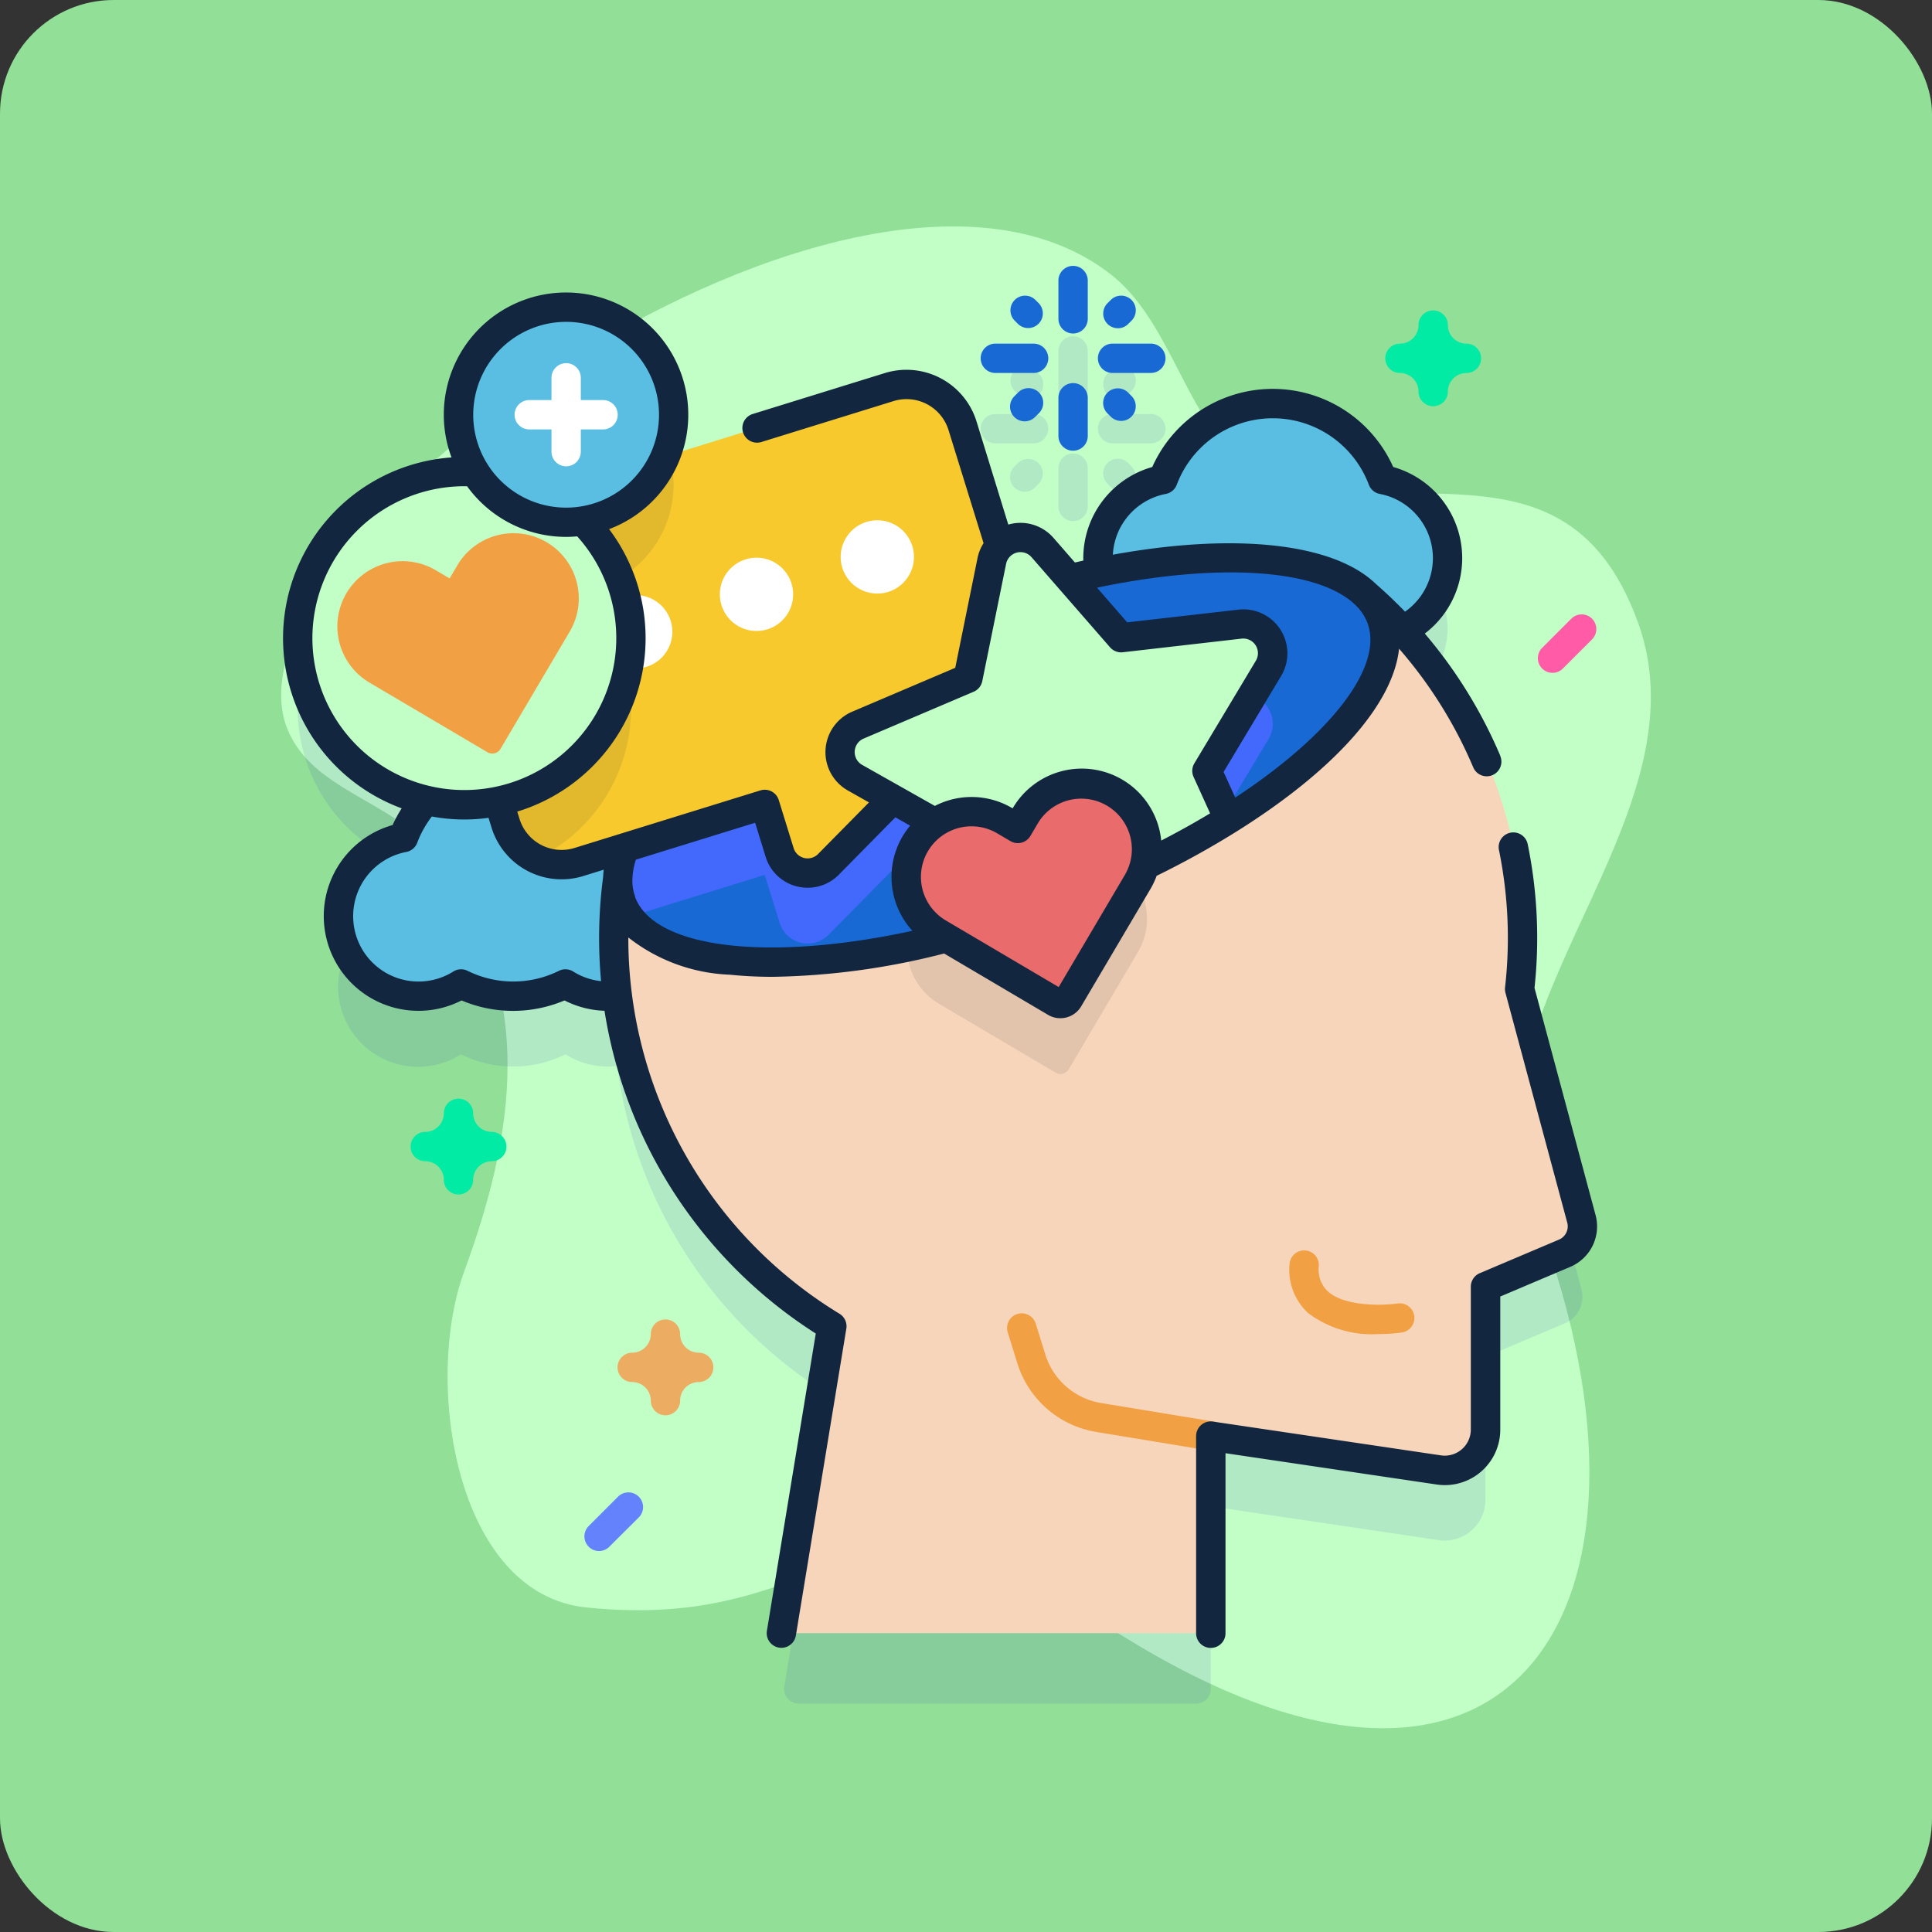 <svg xmlns="http://www.w3.org/2000/svg" width="85" height="85" viewBox="0 0 85 85">
  <rect x="0" y="0" width="85" height="85" fill="#333333" stroke="none"/>
  <g id="Grupo_1065524" data-name="Grupo 1065524" transform="translate(-180 -429)">
    <g id="Grupo_1063897" data-name="Grupo 1063897" transform="translate(0 -17)">
      <rect id="Rectángulo_373435" data-name="Rectángulo 373435" width="85" height="85" rx="5" transform="translate(180 446)" fill="#92df98"/>
    </g>
    <g id="felicidad" transform="translate(169.837 438.962)">
      <g id="Grupo_1065375" data-name="Grupo 1065375" transform="translate(22.532 0)">
        <path id="Trazado_801689" data-name="Trazado 801689" d="M77.558,43.026c-3.3-8.336,7.8-16.95,4.674-25.589C79.251,9.2,72.324,12.973,66.22,11.072c-3.705-1.154-4.118-6.555-7.172-8.95C47.967-6.568,19.428,13.7,22.808,22.114c1.075,2.676,4.6,3.164,6.3,5.306,4.524,5.7,3.978,11.767,1.478,18.556-1.784,4.845-.41,14.191,5.375,14.784,11.338,1.162,10.73-6.635,23.833,1.4C77.136,72.8,84.356,60.188,77.558,43.026Z" transform="translate(-22.532 0)" fill="#c2ffc7"/>
      </g>
      <g id="Grupo_1065401" data-name="Grupo 1065401" transform="translate(22.616 1.736)">
        <g id="Grupo_1065395" data-name="Grupo 1065395">
          <g id="Grupo_1065392" data-name="Grupo 1065392" transform="translate(0.646 1.816)">
            <g id="Grupo_1065376" data-name="Grupo 1065376" transform="translate(0 1.281)">
              <path id="Trazado_801690" data-name="Trazado 801690" d="M288.154,40.429a.645.645,0,0,0,.645-.645V38.1a.645.645,0,1,0-1.291,0v1.684A.645.645,0,0,0,288.154,40.429Z" transform="translate(-254.041 -37.455)" fill="#2626bc" opacity="0.1"/>
              <path id="Trazado_801691" data-name="Trazado 801691" d="M288.154,80.385a.645.645,0,0,0,.645-.645V78.056a.645.645,0,1,0-1.291,0V79.74A.645.645,0,0,0,288.154,80.385Z" transform="translate(-254.041 -72.254)" fill="#2626bc" opacity="0.1"/>
              <path id="Trazado_801692" data-name="Trazado 801692" d="M301.609,65.248h1.684a.645.645,0,0,0,0-1.291h-1.684a.645.645,0,1,0,0,1.291Z" transform="translate(-265.76 -60.537)" fill="#2626bc" opacity="0.1"/>
              <path id="Trazado_801693" data-name="Trazado 801693" d="M261.653,65.248h1.684a.645.645,0,0,0,0-1.291h-1.684a.645.645,0,0,0,0,1.291Z" transform="translate(-230.961 -60.537)" fill="#2626bc" opacity="0.1"/>
              <path id="Trazado_801694" data-name="Trazado 801694" d="M303.4,48.971a.643.643,0,0,0,.456-.189l.153-.153a.645.645,0,0,0-.912-.912l-.153.153a.645.645,0,0,0,.456,1.1Z" transform="translate(-267.318 -46.227)" fill="#2626bc" opacity="0.1"/>
              <path id="Trazado_801695" data-name="Trazado 801695" d="M271.421,79.389l-.153.153a.645.645,0,1,0,.912.912l.153-.153a.645.645,0,0,0-.912-.912Z" transform="translate(-239.732 -73.813)" fill="#2626bc" opacity="0.1"/>
              <path id="Trazado_801696" data-name="Trazado 801696" d="M302.942,79.389a.645.645,0,0,0,0,.912l.153.153a.645.645,0,0,0,.912-.912l-.153-.153A.645.645,0,0,0,302.942,79.389Z" transform="translate(-267.318 -73.813)" fill="#2626bc" opacity="0.1"/>
              <path id="Trazado_801697" data-name="Trazado 801697" d="M271.421,48.782a.645.645,0,1,0,.912-.912l-.153-.153a.645.645,0,0,0-.912.912Z" transform="translate(-239.732 -46.227)" fill="#2626bc" opacity="0.1"/>
              <path id="Trazado_801698" data-name="Trazado 801698" d="M84.664,91.634,81.945,81.521a19.963,19.963,0,0,0-5.161-15.781,3.522,3.522,0,0,0-.872-6.629,5.16,5.16,0,0,0-9.657,0,3.518,3.518,0,0,0-2.8,4.078c-1.2.244-2.453.558-3.731.941l-2.287-7.382a2.581,2.581,0,0,0-3.229-1.7L44.354,58.1a4.733,4.733,0,1,0-8.371.68c-.154-.01-.31-.016-.467-.016a7.331,7.331,0,0,0-1.68,14.467,5.162,5.162,0,0,0-1,1.636A3.521,3.521,0,1,0,35.371,81.3a5.159,5.159,0,0,0,4.591,0,3.5,3.5,0,0,0,1.871.539,3.563,3.563,0,0,0,.412-.025,20.041,20.041,0,0,0,9.446,14.55l-2.1,12.752a.645.645,0,0,0,.637.75h17.48a.645.645,0,0,0,.645-.645v-8.034l10.029,1.487a1.793,1.793,0,0,0,2.057-1.775V94.616l3.487-1.478A1.276,1.276,0,0,0,84.664,91.634Z" transform="translate(-28.185 -49.71)" fill="#2626bc" opacity="0.1"/>
            </g>
            <g id="Grupo_1065391" data-name="Grupo 1065391">
              <path id="Trazado_801699" data-name="Trazado 801699" d="M313.525,63.75a5.16,5.16,0,0,0-9.657,0,3.521,3.521,0,1,0,2.533,6.441,5.159,5.159,0,0,0,4.591,0,3.521,3.521,0,1,0,2.533-6.441Z" transform="translate(-265.798 -56.167)" fill="#59bee2"/>
              <g id="Grupo_1065378" data-name="Grupo 1065378" transform="translate(1.793 19.995)">
                <path id="Trazado_801700" data-name="Trazado 801700" d="M54.595,185.8a5.16,5.16,0,0,0-9.657,0,3.521,3.521,0,1,0,2.533,6.441,5.159,5.159,0,0,0,4.591,0,3.521,3.521,0,1,0,2.533-6.441Z" transform="translate(-42.078 -182.462)" fill="#59bee2"/>
                <g id="Grupo_1065377" data-name="Grupo 1065377" transform="translate(1.603)">
                  <path id="Trazado_801701" data-name="Trazado 801701" d="M95.683,188.51a3.523,3.523,0,0,0-2.777-2.71,5.161,5.161,0,0,0-6.84-2.932l1.673,5.4a2.581,2.581,0,0,0,3.229,1.7Z" transform="translate(-81.992 -182.461)" fill="#59bee2"/>
                  <path id="Trazado_801702" data-name="Trazado 801702" d="M58.432,187.458a7.323,7.323,0,0,0,6.059-3.2,5.158,5.158,0,0,0-8.737,1.546,3.5,3.5,0,0,0-1.257.51,7.293,7.293,0,0,0,3.935,1.147Z" transform="translate(-54.497 -182.461)" fill="#59bee2"/>
                </g>
              </g>
              <g id="Grupo_1065387" data-name="Grupo 1065387" transform="translate(5.844 3.402)">
                <g id="Grupo_1065384" data-name="Grupo 1065384" transform="translate(8.057 7.623)">
                  <g id="Grupo_1065382" data-name="Grupo 1065382" transform="translate(0 1.609)">
                    <path id="Trazado_801703" data-name="Trazado 801703" d="M177.745,154.4l-3.487,1.478v6.285a1.793,1.793,0,0,1-2.057,1.775l-10.029-1.487v8.679H143.287l2.22-13.5a20,20,0,0,1-9.426-19.726l32.9-12.479a19.985,19.985,0,0,1,6.785,17.359L178.48,152.9A1.276,1.276,0,0,1,177.745,154.4Z" transform="translate(-135.902 -125.427)" fill="#f7d5ba"/>
                    <path id="Trazado_801704" data-name="Trazado 801704" d="M244.822,214.214a2.87,2.87,0,0,0-3.93,1.013l-.341.578-.578-.341a2.87,2.87,0,0,0-2.917,4.943l5.161,3.046a.419.419,0,0,0,.573-.148l3.046-5.161a2.87,2.87,0,0,0-1.013-3.93Z" transform="translate(-222.771 -202.408)" fill="#e2c4ac"/>
                    <g id="Grupo_1065379" data-name="Grupo 1065379" transform="translate(29.729 28.865)">
                      <path id="Trazado_801705" data-name="Trazado 801705" d="M370.15,352.768a4.654,4.654,0,0,1-3.076-.932,2.6,2.6,0,0,1-.808-2.139.645.645,0,1,1,1.289.07,1.317,1.317,0,0,0,.388,1.114c.764.7,2.48.627,3.077.54a.645.645,0,0,1,.188,1.277,7.63,7.63,0,0,1-1.058.07Z" transform="translate(-366.261 -349.087)" fill="#f1a143"/>
                    </g>
                    <g id="Grupo_1065381" data-name="Grupo 1065381" transform="translate(17.307 31.633)">
                      <g id="Grupo_1065380" data-name="Grupo 1065380">
                        <path id="Trazado_801706" data-name="Trazado 801706" d="M278.97,376.578a.654.654,0,0,1-.106-.009l-4.922-.81a4.376,4.376,0,0,1-3.486-3.034l-.42-1.35a.645.645,0,0,1,1.232-.384l.42,1.35a3.093,3.093,0,0,0,2.464,2.144l4.922.81a.645.645,0,0,1-.1,1.282Z" transform="translate(-270.007 -370.538)" fill="#f1a143"/>
                      </g>
                    </g>
                  </g>
                  <path id="Trazado_801707" data-name="Trazado 801707" d="M151.774,129.669c-7.255,1.847-13.263,1.323-14.343-1.561-1.308-3.494,5.114-9.126,14.342-12.581s17.771-3.423,19.078.071c.628,1.678-.527,3.849-3.153,6.246a25.845,25.845,0,0,1-3.543,2.611l-6.857.579Z" transform="translate(-137.087 -112.956)" fill="#1969d5"/>
                  <path id="Trazado_801708" data-name="Trazado 801708" d="M164.644,131.46l-5.228.6-3.456-3.967a1.291,1.291,0,0,0-1.887-.066l-.228-.735q-1.027.331-2.07.721c-9.229,3.455-15.65,9.087-14.343,12.581a2.66,2.66,0,0,0,.348.64l5.954-1.844.654,2.112a1.291,1.291,0,0,0,2.152.524l2.831-2.871,2.915,1.647.105,1.191c1.342-.363,2.723-.806,4.12-1.328a43.445,43.445,0,0,0,7.053-3.361l2.334-3.894a1.29,1.29,0,0,0-1.253-1.946Z" transform="translate(-137.087 -125.439)" fill="#4369fc"/>
                  <g id="Grupo_1065383" data-name="Grupo 1065383" transform="translate(25.625 12.077)">
                    <path id="Trazado_801709" data-name="Trazado 801709" d="M335.1,242.42a.645.645,0,0,1-.645-.645V233.1a.645.645,0,0,1,.74-.638l10.029,1.487a1.148,1.148,0,0,0,1.317-1.136v-6.285a.645.645,0,0,1,.393-.594l3.487-1.478a.633.633,0,0,0,.363-.743l-2.719-10.113a.645.645,0,0,1-.018-.24,19.252,19.252,0,0,0-.268-6.044.645.645,0,1,1,1.264-.259,20.531,20.531,0,0,1,.3,6.326l2.688,10a1.929,1.929,0,0,1-1.1,2.266l-3.094,1.311v5.858a2.439,2.439,0,0,1-2.8,2.413l-9.289-1.377v7.931A.645.645,0,0,1,335.1,242.42Z" transform="translate(-334.456 -206.535)" fill="#12263f"/>
                  </g>
                </g>
                <g id="Grupo_1065386" data-name="Grupo 1065386">
                  <path id="Trazado_801710" data-name="Trazado 801710" d="M93.643,54,75.287,59.69a2.581,2.581,0,0,0-1.7,3.229l3.182,10.273A2.581,2.581,0,0,0,80,74.894l8.176-2.533.654,2.112A1.291,1.291,0,0,0,90.979,75l4.976-5.047,2.4-.743a2.581,2.581,0,0,0,1.7-3.229L96.872,55.706A2.581,2.581,0,0,0,93.643,54Z" transform="translate(-73.469 -53.888)" fill="#f7c92d"/>
                  <path id="Trazado_801711" data-name="Trazado 801711" d="M84.908,80.818a4.733,4.733,0,0,0,9.031-2.828L85.25,80.682A2.61,2.61,0,0,0,84.908,80.818Z" transform="translate(-83.432 -74.879)" fill="#e2b92d"/>
                  <path id="Trazado_801712" data-name="Trazado 801712" d="M74.96,107.567a7.374,7.374,0,0,0-1.162.093,2.571,2.571,0,0,0-.208,2.011l3.182,10.273a2.571,2.571,0,0,0,1.361,1.566,7.332,7.332,0,0,0-3.172-13.942Z" transform="translate(-73.473 -100.639)" fill="#e2b92d"/>
                  <g id="Grupo_1065385" data-name="Grupo 1065385" transform="translate(7.412 5.973)">
                    <circle id="Elipse_8309" data-name="Elipse 8309" cx="1.613" cy="1.613" r="1.613" transform="translate(0 3.293)" fill="#fff"/>
                    <circle id="Elipse_8310" data-name="Elipse 8310" cx="1.613" cy="1.613" r="1.613" transform="translate(5.315 1.646)" fill="#fff"/>
                    <circle id="Elipse_8311" data-name="Elipse 8311" cx="1.613" cy="1.613" r="1.613" transform="translate(10.63)" fill="#fff"/>
                  </g>
                  <path id="Trazado_801713" data-name="Trazado 801713" d="M231.936,111.819l-2.705,4.513.964,2.115a42.811,42.811,0,0,1-7.645,3.723c-1.3.488-2.594.907-3.852,1.256l-.373-4.215-4.582-2.589a1.291,1.291,0,0,1,.13-2.311l4.841-2.061,1.047-5.156A1.29,1.29,0,0,1,222,106.5l3.456,3.967,5.228-.6A1.29,1.29,0,0,1,231.936,111.819Z" transform="translate(-195.069 -99.326)" fill="#c2ffc7"/>
                </g>
              </g>
              <g id="Grupo_1065389" data-name="Grupo 1065389" transform="translate(0 7.232)">
                <g id="Grupo_1065388" data-name="Grupo 1065388" transform="translate(0 0)">
                  <circle id="Elipse_8312" data-name="Elipse 8312" cx="7.331" cy="7.331" r="7.331" transform="translate(0 0)" fill="#c2ffc7"/>
                  <path id="Trazado_801714" data-name="Trazado 801714" d="M83.248,83.567c-.074,0-.147,0-.22.006A4.725,4.725,0,0,0,87.723,88.9a4.709,4.709,0,0,0,2.367-.635A7.333,7.333,0,0,0,83.248,83.567Z" transform="translate(-75.917 -83.567)" fill="#c2ffc7"/>
                </g>
              </g>
              <g id="Grupo_1065390" data-name="Grupo 1065390" transform="translate(7.073)">
                <circle id="Elipse_8313" data-name="Elipse 8313" cx="4.733" cy="4.733" r="4.733" fill="#59bee2"/>
                <path id="Trazado_801716" data-name="Trazado 801716" d="M105.974,48.244H105v-.978a.645.645,0,0,0-1.291,0v.978h-.978a.645.645,0,0,0,0,1.291h.978v.978a.645.645,0,1,0,1.291,0v-.978h.978a.645.645,0,0,0,0-1.291Z" transform="translate(-99.618 -44.157)" fill="#fff"/>
              </g>
            </g>
          </g>
          <g id="Grupo_1065394" data-name="Grupo 1065394">
            <path id="Trazado_801717" data-name="Trazado 801717" d="M244.822,190.214a2.87,2.87,0,0,0-3.93,1.013l-.341.578-.578-.341a2.87,2.87,0,1,0-2.917,4.943l5.161,3.046a.419.419,0,0,0,.573-.148l3.046-5.161a2.87,2.87,0,0,0-1.013-3.93Z" transform="translate(-208.223 -167.055)" fill="#ea6b6b"/>
            <path id="Trazado_801732" data-name="Trazado 801732" d="M244.822,190.214a2.87,2.87,0,0,0-3.93,1.013l-.341.578-.578-.341a2.87,2.87,0,1,0-2.917,4.943l5.161,3.046a.419.419,0,0,0,.573-.148l3.046-5.161a2.87,2.87,0,0,0-1.013-3.93Z" transform="translate(-233.223 -178.055)" fill="#f1a143"/>
            <g id="Grupo_1065393" data-name="Grupo 1065393">
              <path id="Trazado_801718" data-name="Trazado 801718" d="M288.154,16.429a.645.645,0,0,0,.645-.645V14.1a.645.645,0,1,0-1.291,0v1.684A.645.645,0,0,0,288.154,16.429Z" transform="translate(-253.395 -13.455)" fill="#1969d5"/>
              <path id="Trazado_801719" data-name="Trazado 801719" d="M288.154,56.385a.645.645,0,0,0,.645-.645V54.056a.645.645,0,1,0-1.291,0V55.74A.645.645,0,0,0,288.154,56.385Z" transform="translate(-253.395 -48.254)" fill="#1969d5"/>
              <path id="Trazado_801720" data-name="Trazado 801720" d="M301.609,41.248h1.684a.645.645,0,0,0,0-1.291h-1.684a.645.645,0,1,0,0,1.291Z" transform="translate(-265.114 -36.537)" fill="#1969d5"/>
              <path id="Trazado_801721" data-name="Trazado 801721" d="M261.653,41.248h1.684a.645.645,0,0,0,0-1.291h-1.684a.645.645,0,0,0,0,1.291Z" transform="translate(-230.315 -36.537)" fill="#1969d5"/>
              <path id="Trazado_801722" data-name="Trazado 801722" d="M303.4,24.971a.643.643,0,0,0,.456-.189l.153-.153a.645.645,0,0,0-.912-.912l-.153.153a.645.645,0,0,0,.456,1.1Z" transform="translate(-266.672 -22.227)" fill="#1969d5"/>
              <path id="Trazado_801723" data-name="Trazado 801723" d="M271.421,55.389l-.153.153a.645.645,0,1,0,.912.912l.153-.153a.645.645,0,1,0-.912-.912Z" transform="translate(-239.086 -49.813)" fill="#1969d5"/>
              <path id="Trazado_801724" data-name="Trazado 801724" d="M302.942,55.389a.645.645,0,0,0,0,.912l.153.153a.645.645,0,0,0,.912-.912l-.153-.153A.645.645,0,0,0,302.942,55.389Z" transform="translate(-266.672 -49.813)" fill="#1969d5"/>
              <path id="Trazado_801725" data-name="Trazado 801725" d="M271.421,24.782a.645.645,0,0,0,.912-.912l-.153-.153a.645.645,0,0,0-.912.912Z" transform="translate(-239.086 -22.227)" fill="#1969d5"/>
              <path id="Trazado_801726" data-name="Trazado 801726" d="M76.734,42.909a20.828,20.828,0,0,0-3.322-5.377,4.167,4.167,0,0,0-1.39-7.328,5.805,5.805,0,0,0-10.6,0,4.17,4.17,0,0,0-3.035,4.01c0,.036,0,.072,0,.108-.122.027-.245.056-.368.083l-.939-1.078a1.924,1.924,0,0,0-1.954-.6l-.038.011L53.69,28.2a3.225,3.225,0,0,0-4.036-2.128l-5.811,1.8a.645.645,0,0,0,.382,1.233l5.812-1.8a1.935,1.935,0,0,1,2.422,1.277L54,33.554a1.945,1.945,0,0,0-.267.661l-.979,4.824-4.529,1.928a1.936,1.936,0,0,0-.2,3.467l.933.527-2.24,2.271a.645.645,0,0,1-1.075-.262l-.654-2.113a.645.645,0,0,0-.807-.425l-8.176,2.532a1.935,1.935,0,0,1-2.422-1.276l-.1-.323a7.975,7.975,0,0,0,4.041-12.427,5.378,5.378,0,1,0-6.934-3.155A7.975,7.975,0,0,0,28.4,45.222a5.724,5.724,0,0,0-.4.734,4.166,4.166,0,1,0,3.034,7.717,5.816,5.816,0,0,0,4.53,0,4.158,4.158,0,0,0,1.759.455,20.641,20.641,0,0,0,9.295,14.2l-2.15,13.077a.645.645,0,1,0,1.274.209l2.22-13.5a.645.645,0,0,0-.3-.656,19.343,19.343,0,0,1-9.291-16.555,7.7,7.7,0,0,0,4.469,1.638,18.444,18.444,0,0,0,1.892.093,32.037,32.037,0,0,0,7.532-1.026l4.574,2.7a1.064,1.064,0,0,0,1.457-.376l3.046-5.161a3.509,3.509,0,0,0,.274-.581,39.339,39.339,0,0,0,3.517-1.95c4.357-2.73,6.891-5.621,7.148-8.042a19.537,19.537,0,0,1,3.259,5.21.645.645,0,1,0,1.189-.5Zm-41.1-19.091a4.087,4.087,0,1,1-4.087,4.087,4.092,4.092,0,0,1,4.087-4.087ZM24.471,37.735a6.693,6.693,0,0,1,6.686-6.685c.04,0,.079,0,.119,0a5.374,5.374,0,0,0,4.356,2.229c.165,0,.328-.009.49-.023a6.685,6.685,0,1,1-11.651,4.475ZM37.262,48.241a20.587,20.587,0,0,0-.09,4.583,2.861,2.861,0,0,1-1.225-.422.645.645,0,0,0-.63-.032,4.522,4.522,0,0,1-4.018,0,.645.645,0,0,0-.63.032A2.876,2.876,0,1,1,28.6,47.141a.646.646,0,0,0,.484-.407,4.456,4.456,0,0,1,.643-1.153,7.83,7.83,0,0,0,2.493.058l.133.43A3.225,3.225,0,0,0,36.389,48.2l.9-.279C37.275,48.026,37.266,48.134,37.262,48.241Zm1.415.884a2.091,2.091,0,0,1-.126-.81,3.077,3.077,0,0,1,.153-.835l5.245-1.624.464,1.5A1.92,1.92,0,0,0,45.8,48.659a1.962,1.962,0,0,0,.465.056,1.917,1.917,0,0,0,1.371-.578l2.484-2.52.649.367a3.512,3.512,0,0,0,.1,4.625c-6.316,1.37-11.347.791-12.2-1.485Zm21.559-1.007-2.931,4.966-4.966-2.93A2.225,2.225,0,0,1,54.6,46.321l.578.341a.645.645,0,0,0,.884-.228l.341-.578a2.225,2.225,0,0,1,3.832,2.261Zm1.581-1.47a3.512,3.512,0,0,0-1.71-2.687h0A3.519,3.519,0,0,0,55.292,45.2l-.013.022-.022-.013a3.516,3.516,0,0,0-3.4-.094l-3.2-1.806a.646.646,0,0,1,.065-1.156l4.841-2.061a.645.645,0,0,0,.38-.465l1.047-5.156a.645.645,0,0,1,1.119-.3l3.456,3.967a.647.647,0,0,0,.56.217l5.228-.6a.645.645,0,0,1,.626.973l-2.705,4.513a.646.646,0,0,0-.034.6l.727,1.6c-.687.415-1.409.816-2.155,1.2Zm3.257-1.9-.514-1.128L67.09,39.4a1.935,1.935,0,0,0-1.879-2.92l-4.891.559-1.329-1.525c5.331-1.114,9.728-.833,11.371.764a2.142,2.142,0,0,1,.527.787c.713,1.9-1.558,4.88-5.815,7.684Zm7.468-8.18q-.617-.639-1.287-1.223c-1.864-1.8-6.2-2.26-11.567-1.282a2.875,2.875,0,0,1,2.329-2.674.645.645,0,0,0,.483-.406,4.515,4.515,0,0,1,8.45,0,.645.645,0,0,0,.483.406,2.876,2.876,0,0,1,1.11,5.18Z" transform="translate(-23.18 -21.356)" fill="#12263f"/>
            </g>
          </g>
        </g>
        <g id="Grupo_1065396" data-name="Grupo 1065396" transform="translate(5.611 36.638)">
          <path id="Trazado_801727" data-name="Trazado 801727" d="M68.764,301.558a.645.645,0,0,1-.645-.645.818.818,0,0,0-.817-.817.645.645,0,1,1,0-1.291.818.818,0,0,0,.817-.817.645.645,0,1,1,1.291,0,.818.818,0,0,0,.817.817.645.645,0,1,1,0,1.291.818.818,0,0,0-.817.817A.645.645,0,0,1,68.764,301.558Z" transform="translate(-66.656 -297.342)" fill="#01eba4"/>
        </g>
        <g id="Grupo_1065397" data-name="Grupo 1065397" transform="translate(48.493 1.958)">
          <path id="Trazado_801728" data-name="Trazado 801728" d="M401.038,32.839a.645.645,0,0,1-.645-.645.818.818,0,0,0-.817-.817.645.645,0,1,1,0-1.291.818.818,0,0,0,.817-.817.645.645,0,1,1,1.291,0,.818.818,0,0,0,.817.817.645.645,0,0,1,0,1.291.818.818,0,0,0-.817.817A.645.645,0,0,1,401.038,32.839Z" transform="translate(-398.93 -28.623)" fill="#01eba4"/>
        </g>
        <g id="Grupo_1065398" data-name="Grupo 1065398" transform="translate(14.716 46.352)">
          <path id="Trazado_801729" data-name="Trazado 801729" d="M139.315,376.828a.645.645,0,0,1-.645-.645.818.818,0,0,0-.817-.817.645.645,0,1,1,0-1.291.818.818,0,0,0,.817-.817.645.645,0,1,1,1.291,0,.818.818,0,0,0,.817.817.645.645,0,1,1,0,1.291.818.818,0,0,0-.817.817A.645.645,0,0,1,139.315,376.828Z" transform="translate(-137.207 -372.612)" fill="#ecac61"/>
        </g>
        <g id="Grupo_1065399" data-name="Grupo 1065399" transform="translate(13.257 53.96)">
          <path id="Trazado_801730" data-name="Trazado 801730" d="M126.548,434.148a.645.645,0,0,1-.456-1.1l1.291-1.291a.645.645,0,0,1,.913.912L127,433.959A.643.643,0,0,1,126.548,434.148Z" transform="translate(-125.902 -431.567)" fill="#6582fd"/>
        </g>
        <g id="Grupo_1065400" data-name="Grupo 1065400" transform="translate(55.208 15.323)">
          <path id="Trazado_801731" data-name="Trazado 801731" d="M451.6,134.769a.645.645,0,0,1-.456-1.1l1.291-1.291a.645.645,0,0,1,.912.912l-1.291,1.291A.643.643,0,0,1,451.6,134.769Z" transform="translate(-450.957 -132.188)" fill="#ff5ba7"/>
        </g>
      </g>
    </g>
  </g>
</svg>
